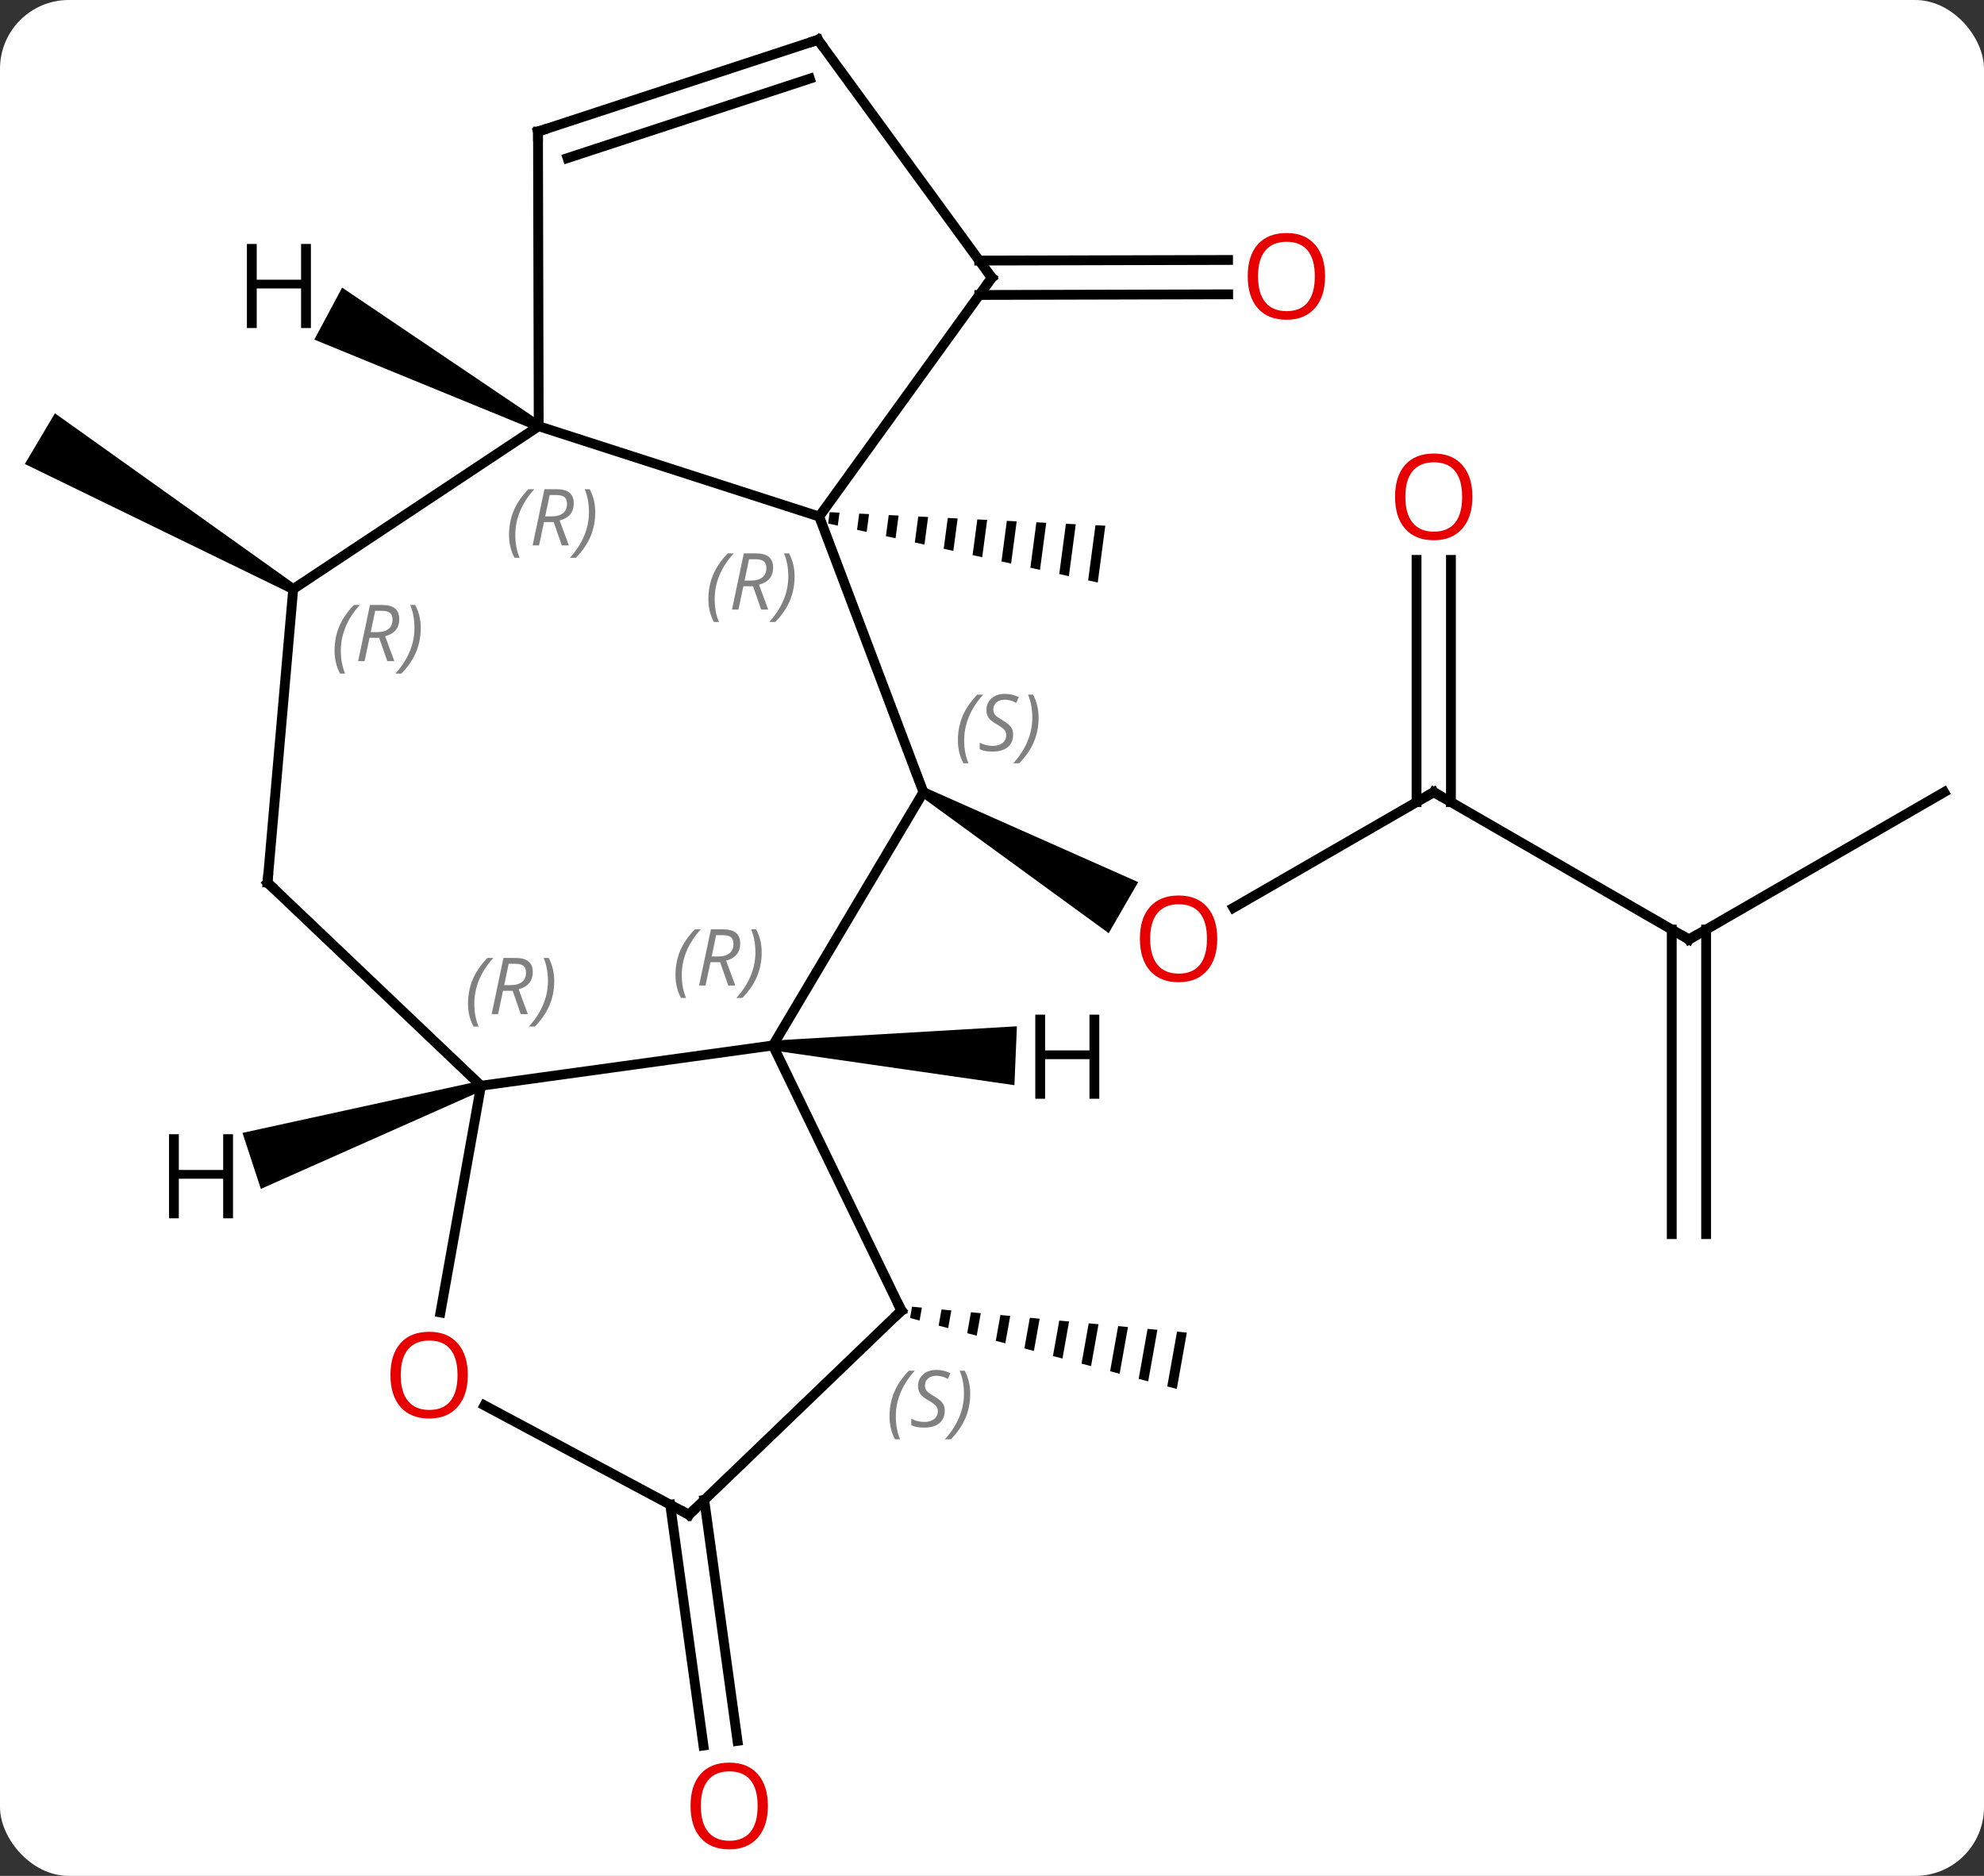 <svg width="202" viewBox="0 0 202 191" style="fill-opacity:1; color-rendering:auto; color-interpolation:auto; text-rendering:auto; stroke:black; stroke-linecap:square; stroke-miterlimit:10; shape-rendering:auto; stroke-opacity:1; fill:black; stroke-dasharray:none; font-weight:normal; stroke-width:1; font-family:'Open Sans'; font-style:normal; stroke-linejoin:miter; font-size:12; stroke-dashoffset:0; image-rendering:auto;" height="191" class="cas-substance-image" xmlns:xlink="http://www.w3.org/1999/xlink" xmlns="http://www.w3.org/2000/svg"><rect x="0" y="0" width="202" height="191" fill="#333333" stroke="none"/><svg class="cas-substance-single-component"><rect y="0" x="0" width="202" stroke="none" ry="7" rx="7" height="191" fill="white" class="cas-substance-group"/><svg y="0" x="0" width="202" viewBox="0 0 202 191" style="fill:black;" height="191" class="cas-substance-single-component-image"><svg><g><g transform="translate(101,94)" style="text-rendering:geometricPrecision; color-rendering:optimizeQuality; color-interpolation:linearRGB; stroke-linecap:butt; image-rendering:optimizeQuality;"><line y2="-13.344" y1="-1.57" x2="44.976" x1="24.584" style="fill:none;"/><path style="stroke:none;" d="M-7.234 -12.911 L-6.734 -13.777 L14.882 -4.184 L11.882 1.013 Z"/><line y2="1.656" y1="-13.344" x2="70.959" x1="44.976" style="fill:none;"/><line y2="-36.992" y1="-12.334" x2="46.726" x1="46.726" style="fill:none;"/><line y2="-36.992" y1="-12.334" x2="43.226" x1="43.226" style="fill:none;"/><line y2="-13.344" y1="1.656" x2="96.939" x1="70.959" style="fill:none;"/><line y2="31.656" y1="0.646" x2="69.209" x1="69.209" style="fill:none;"/><line y2="31.656" y1="0.646" x2="72.709" x1="72.709" style="fill:none;"/><path style="stroke:none;" d="M-16.528 -41.852 L-16.681 -40.696 L-16.681 -40.696 L-15.701 -40.482 L-15.701 -40.482 L-15.526 -41.803 L-15.526 -41.803 L-16.528 -41.852 ZM-13.521 -41.705 L-13.741 -40.053 L-12.76 -39.838 L-12.76 -39.838 L-12.519 -41.656 L-12.519 -41.656 L-13.521 -41.705 ZM-10.514 -41.557 L-10.799 -39.41 L-10.799 -39.41 L-9.819 -39.195 L-9.819 -39.195 L-9.512 -41.508 L-9.512 -41.508 L-10.514 -41.557 ZM-7.508 -41.41 L-7.858 -38.766 L-7.858 -38.766 L-6.878 -38.552 L-6.878 -38.552 L-6.505 -41.361 L-6.505 -41.361 L-7.508 -41.41 ZM-4.501 -41.262 L-4.917 -38.123 L-4.917 -38.123 L-3.937 -37.908 L-3.937 -37.908 L-3.498 -41.213 L-3.498 -41.213 L-4.501 -41.262 ZM-1.494 -41.114 L-1.976 -37.48 L-1.976 -37.48 L-0.996 -37.265 L-0.996 -37.265 L-0.492 -41.065 L-0.492 -41.065 L-1.494 -41.114 ZM1.513 -40.967 L0.965 -36.836 L0.965 -36.836 L1.945 -36.622 L1.945 -36.622 L2.515 -40.918 L2.515 -40.918 L1.513 -40.967 ZM4.52 -40.819 L3.906 -36.193 L3.906 -36.193 L4.886 -35.979 L4.886 -35.979 L5.522 -40.77 L5.522 -40.77 L4.52 -40.819 ZM7.527 -40.672 L6.847 -35.55 L6.847 -35.55 L7.827 -35.335 L7.827 -35.335 L8.529 -40.623 L8.529 -40.623 L7.527 -40.672 ZM10.533 -40.524 L9.788 -34.906 L9.788 -34.906 L10.768 -34.692 L10.768 -34.692 L11.536 -40.475 L11.536 -40.475 L10.533 -40.524 Z"/><path style="stroke:none;" d="M-8.138 39.046 L-8.342 40.194 L-8.342 40.194 L-7.373 40.453 L-7.373 40.453 L-7.139 39.14 L-7.139 39.14 L-8.138 39.046 ZM-5.14 39.328 L-5.433 40.969 L-5.433 40.969 L-4.463 41.227 L-4.463 41.227 L-4.141 39.422 L-4.141 39.422 L-5.14 39.328 ZM-2.143 39.61 L-2.523 41.743 L-2.523 41.743 L-1.554 42.002 L-1.554 42.002 L-1.144 39.704 L-1.144 39.704 L-2.143 39.61 ZM0.854 39.892 L0.386 42.518 L0.386 42.518 L1.356 42.776 L1.356 42.776 L1.853 39.987 L1.853 39.987 L0.854 39.892 ZM3.852 40.175 L3.296 43.292 L3.296 43.292 L4.266 43.551 L4.266 43.551 L4.851 40.269 L4.851 40.269 L3.852 40.175 ZM6.849 40.457 L6.205 44.067 L6.205 44.067 L7.175 44.325 L7.175 44.325 L7.848 40.551 L7.848 40.551 L6.849 40.457 ZM9.846 40.739 L9.115 44.842 L9.115 44.842 L10.085 45.1 L10.085 45.1 L10.845 40.833 L10.845 40.833 L9.846 40.739 ZM12.844 41.021 L12.024 45.616 L12.024 45.616 L12.994 45.874 L12.994 45.874 L13.843 41.115 L13.843 41.115 L12.844 41.021 ZM15.841 41.304 L14.934 46.391 L14.934 46.391 L15.904 46.649 L15.904 46.649 L16.84 41.398 L16.84 41.398 L15.841 41.304 ZM18.838 41.586 L17.844 47.165 L17.844 47.165 L18.813 47.423 L18.813 47.423 L19.837 41.68 L19.837 41.68 L18.838 41.586 Z"/><line y2="-67.468" y1="-67.531" x2="-1.3" x1="24.034" style="fill:none;"/><line y2="-63.968" y1="-64.031" x2="-1.291" x1="24.043" style="fill:none;"/><line y2="58.729" y1="83.249" x2="-29.295" x1="-25.912" style="fill:none;"/><line y2="59.208" y1="83.727" x2="-32.762" x1="-29.379" style="fill:none;"/><path style="stroke:none;" d="M-70.893 -34.447 L-71.403 -33.587 L-98.471 -46.759 L-95.407 -51.917 Z"/><line y2="12.447" y1="-13.344" x2="-22.308" x1="-6.984" style="fill:none;"/><line y2="-41.406" y1="-13.344" x2="-17.595" x1="-6.984" style="fill:none;"/><line y2="16.548" y1="12.447" x2="-52.026" x1="-22.308" style="fill:none;"/><line y2="39.444" y1="12.447" x2="-9.225" x1="-22.308" style="fill:none;"/><line y2="-50.604" y1="-41.406" x2="-46.152" x1="-17.595" style="fill:none;"/><line y2="-65.721" y1="-41.406" x2="-0.024" x1="-17.595" style="fill:none;"/><line y2="-4.131" y1="16.548" x2="-73.761" x1="-52.026" style="fill:none;"/><line y2="39.635" y1="16.548" x2="-56.156" x1="-52.026" style="fill:none;"/><line y2="60.228" y1="39.444" x2="-30.855" x1="-9.225" style="fill:none;"/><line y2="-34.017" y1="-50.604" x2="-71.148" x1="-46.152" style="fill:none;"/><line y2="-80.604" y1="-50.604" x2="-46.224" x1="-46.152" style="fill:none;"/><line y2="-89.946" y1="-65.721" x2="-17.718" x1="-0.024" style="fill:none;"/><line y2="-34.017" y1="-4.131" x2="-71.148" x1="-73.761" style="fill:none;"/><line y2="60.228" y1="49.093" x2="-30.855" x1="-51.676" style="fill:none;"/><line y2="-89.946" y1="-80.604" x2="-17.718" x1="-46.224" style="fill:none;"/><line y2="-85.991" y1="-77.907" x2="-18.548" x1="-43.214" style="fill:none;"/><path style="stroke:none;" d="M-22.329 12.947 L-22.287 11.947 L2.536 10.496 L2.282 16.491 Z"/><path style="stroke:none;" d="M-52.182 16.073 L-51.87 17.023 L-74.442 27.05 L-76.311 21.349 Z"/><path style="stroke:none;" d="M-45.916 -51.045 L-46.388 -50.163 L-68.997 -59.423 L-66.166 -64.714 Z"/></g><g transform="translate(101,94)" style="fill:rgb(230,0,0); text-rendering:geometricPrecision; color-rendering:optimizeQuality; image-rendering:optimizeQuality; font-family:'Open Sans'; stroke:rgb(230,0,0); color-interpolation:linearRGB;"><path style="stroke:none;" d="M22.933 1.586 Q22.933 3.648 21.894 4.828 Q20.855 6.008 19.012 6.008 Q17.121 6.008 16.09 4.843 Q15.059 3.679 15.059 1.57 Q15.059 -0.524 16.09 -1.672 Q17.121 -2.821 19.012 -2.821 Q20.871 -2.821 21.902 -1.649 Q22.933 -0.477 22.933 1.586 ZM16.105 1.586 Q16.105 3.32 16.848 4.226 Q17.59 5.133 19.012 5.133 Q20.433 5.133 21.16 4.234 Q21.887 3.336 21.887 1.586 Q21.887 -0.149 21.16 -1.039 Q20.433 -1.93 19.012 -1.93 Q17.59 -1.93 16.848 -1.032 Q16.105 -0.133 16.105 1.586 Z"/></g><g transform="translate(101,94)" style="stroke-linecap:butt; text-rendering:geometricPrecision; color-rendering:optimizeQuality; image-rendering:optimizeQuality; font-family:'Open Sans'; color-interpolation:linearRGB; stroke-miterlimit:5;"><path style="fill:none;" d="M44.543 -13.094 L44.976 -13.344 L45.409 -13.094"/><path style="fill:none;" d="M70.526 1.406 L70.959 1.656 L71.392 1.406"/><path style="fill:rgb(230,0,0); stroke:none;" d="M48.913 -43.414 Q48.913 -41.352 47.874 -40.172 Q46.835 -38.992 44.992 -38.992 Q43.101 -38.992 42.07 -40.157 Q41.038 -41.321 41.038 -43.43 Q41.038 -45.524 42.07 -46.672 Q43.101 -47.821 44.992 -47.821 Q46.851 -47.821 47.882 -46.649 Q48.913 -45.477 48.913 -43.414 ZM42.085 -43.414 Q42.085 -41.68 42.828 -40.774 Q43.57 -39.867 44.992 -39.867 Q46.413 -39.867 47.14 -40.766 Q47.867 -41.664 47.867 -43.414 Q47.867 -45.149 47.14 -46.039 Q46.413 -46.93 44.992 -46.93 Q43.57 -46.93 42.828 -46.032 Q42.085 -45.133 42.085 -43.414 Z"/><path style="fill:rgb(230,0,0); stroke:none;" d="M33.913 -65.866 Q33.913 -63.804 32.874 -62.624 Q31.835 -61.444 29.992 -61.444 Q28.101 -61.444 27.07 -62.608 Q26.038 -63.773 26.038 -65.882 Q26.038 -67.976 27.07 -69.124 Q28.101 -70.273 29.992 -70.273 Q31.851 -70.273 32.882 -69.101 Q33.913 -67.929 33.913 -65.866 ZM27.085 -65.866 Q27.085 -64.132 27.828 -63.226 Q28.57 -62.319 29.992 -62.319 Q31.413 -62.319 32.14 -63.218 Q32.867 -64.116 32.867 -65.866 Q32.867 -67.601 32.14 -68.491 Q31.413 -69.382 29.992 -69.382 Q28.57 -69.382 27.828 -68.484 Q27.085 -67.585 27.085 -65.866 Z"/><path style="fill:rgb(230,0,0); stroke:none;" d="M-22.817 89.876 Q-22.817 91.938 -23.856 93.118 Q-24.895 94.298 -26.738 94.298 Q-28.629 94.298 -29.66 93.133 Q-30.692 91.969 -30.692 89.86 Q-30.692 87.766 -29.66 86.618 Q-28.629 85.469 -26.738 85.469 Q-24.879 85.469 -23.848 86.641 Q-22.817 87.813 -22.817 89.876 ZM-29.645 89.876 Q-29.645 91.61 -28.902 92.516 Q-28.16 93.423 -26.738 93.423 Q-25.317 93.423 -24.59 92.524 Q-23.863 91.626 -23.863 89.876 Q-23.863 88.141 -24.59 87.251 Q-25.317 86.36 -26.738 86.36 Q-28.16 86.36 -28.902 87.258 Q-29.645 88.157 -29.645 89.876 Z"/></g><g transform="translate(101,94)" style="stroke-linecap:butt; font-size:8.4px; fill:gray; text-rendering:geometricPrecision; image-rendering:optimizeQuality; color-rendering:optimizeQuality; font-family:'Open Sans'; font-style:italic; stroke:gray; color-interpolation:linearRGB; stroke-miterlimit:5;"><path style="stroke:none;" d="M-3.472 -18.616 Q-3.472 -19.944 -3.003 -21.069 Q-2.535 -22.194 -1.503 -23.273 L-0.894 -23.273 Q-1.863 -22.21 -2.347 -21.038 Q-2.832 -19.866 -2.832 -18.632 Q-2.832 -17.304 -2.394 -16.288 L-2.91 -16.288 Q-3.472 -17.319 -3.472 -18.616 ZM2.15 -19.21 Q2.15 -18.382 1.603 -17.929 Q1.057 -17.476 0.057 -17.476 Q-0.35 -17.476 -0.662 -17.53 Q-0.975 -17.585 -1.256 -17.726 L-1.256 -18.382 Q-0.631 -18.054 0.072 -18.054 Q0.697 -18.054 1.072 -18.351 Q1.447 -18.648 1.447 -19.163 Q1.447 -19.476 1.244 -19.702 Q1.041 -19.929 0.478 -20.257 Q-0.115 -20.585 -0.342 -20.913 Q-0.568 -21.241 -0.568 -21.694 Q-0.568 -22.429 -0.053 -22.89 Q0.463 -23.351 1.307 -23.351 Q1.682 -23.351 2.018 -23.273 Q2.353 -23.194 2.728 -23.023 L2.463 -22.429 Q2.213 -22.585 1.893 -22.671 Q1.572 -22.757 1.307 -22.757 Q0.775 -22.757 0.455 -22.483 Q0.135 -22.21 0.135 -21.741 Q0.135 -21.538 0.205 -21.39 Q0.275 -21.241 0.416 -21.108 Q0.557 -20.976 0.979 -20.726 Q1.541 -20.382 1.744 -20.187 Q1.947 -19.991 2.049 -19.757 Q2.15 -19.523 2.15 -19.21 ZM4.745 -20.929 Q4.745 -19.601 4.268 -18.468 Q3.792 -17.335 2.776 -16.288 L2.167 -16.288 Q4.104 -18.444 4.104 -20.929 Q4.104 -22.257 3.667 -23.273 L4.182 -23.273 Q4.745 -22.21 4.745 -20.929 Z"/><path style="stroke:none;" d="M-32.226 5.279 Q-32.226 3.951 -31.757 2.826 Q-31.289 1.701 -30.257 0.623 L-29.648 0.623 Q-30.617 1.685 -31.101 2.857 Q-31.586 4.029 -31.586 5.263 Q-31.586 6.591 -31.148 7.607 L-31.664 7.607 Q-32.226 6.576 -32.226 5.279 ZM-28.666 3.966 L-29.166 6.341 L-29.822 6.341 L-28.619 0.623 L-27.369 0.623 Q-25.635 0.623 -25.635 2.06 Q-25.635 3.42 -27.072 3.81 L-26.135 6.341 L-26.854 6.341 L-27.682 3.966 L-28.666 3.966 ZM-28.088 1.216 Q-28.479 3.138 -28.541 3.388 L-27.885 3.388 Q-27.135 3.388 -26.729 3.06 Q-26.322 2.732 -26.322 2.107 Q-26.322 1.638 -26.58 1.427 Q-26.838 1.216 -27.432 1.216 L-28.088 1.216 ZM-23.449 2.966 Q-23.449 4.295 -23.925 5.427 Q-24.402 6.56 -25.418 7.607 L-26.027 7.607 Q-24.09 5.451 -24.09 2.966 Q-24.09 1.638 -24.527 0.623 L-24.011 0.623 Q-23.449 1.685 -23.449 2.966 Z"/><path style="stroke:none;" d="M-28.876 -32.997 Q-28.876 -34.325 -28.407 -35.45 Q-27.939 -36.575 -26.907 -37.653 L-26.298 -37.653 Q-27.267 -36.59 -27.751 -35.419 Q-28.235 -34.247 -28.235 -33.012 Q-28.235 -31.684 -27.798 -30.669 L-28.314 -30.669 Q-28.876 -31.7 -28.876 -32.997 ZM-25.316 -34.309 L-25.816 -31.934 L-26.472 -31.934 L-25.269 -37.653 L-24.019 -37.653 Q-22.285 -37.653 -22.285 -36.215 Q-22.285 -34.856 -23.722 -34.465 L-22.785 -31.934 L-23.503 -31.934 L-24.332 -34.309 L-25.316 -34.309 ZM-24.738 -37.059 Q-25.128 -35.137 -25.191 -34.887 L-24.535 -34.887 Q-23.785 -34.887 -23.378 -35.215 Q-22.972 -35.544 -22.972 -36.169 Q-22.972 -36.637 -23.23 -36.848 Q-23.488 -37.059 -24.082 -37.059 L-24.738 -37.059 ZM-20.099 -35.309 Q-20.099 -33.981 -20.575 -32.848 Q-21.052 -31.715 -22.067 -30.669 L-22.677 -30.669 Q-20.739 -32.825 -20.739 -35.309 Q-20.739 -36.637 -21.177 -37.653 L-20.661 -37.653 Q-20.099 -36.59 -20.099 -35.309 Z"/><path style="stroke:none;" d="M-53.348 8.194 Q-53.348 6.866 -52.879 5.741 Q-52.41 4.616 -51.379 3.538 L-50.77 3.538 Q-51.739 4.6 -52.223 5.772 Q-52.707 6.944 -52.707 8.178 Q-52.707 9.506 -52.27 10.522 L-52.785 10.522 Q-53.348 9.491 -53.348 8.194 ZM-49.788 6.881 L-50.288 9.256 L-50.944 9.256 L-49.741 3.538 L-48.491 3.538 Q-46.757 3.538 -46.757 4.975 Q-46.757 6.335 -48.194 6.725 L-47.257 9.256 L-47.975 9.256 L-48.804 6.881 L-49.788 6.881 ZM-49.21 4.131 Q-49.6 6.053 -49.663 6.303 L-49.007 6.303 Q-48.257 6.303 -47.85 5.975 Q-47.444 5.647 -47.444 5.022 Q-47.444 4.553 -47.702 4.342 Q-47.96 4.131 -48.554 4.131 L-49.21 4.131 ZM-44.571 5.881 Q-44.571 7.21 -45.047 8.342 Q-45.524 9.475 -46.539 10.522 L-47.149 10.522 Q-45.211 8.366 -45.211 5.881 Q-45.211 4.553 -45.649 3.538 L-45.133 3.538 Q-44.571 4.6 -44.571 5.881 Z"/><path style="fill:none; stroke:black;" d="M-9.443 38.994 L-9.225 39.444 L-9.585 39.79"/><path style="stroke:none;" d="M-10.434 50.217 Q-10.434 48.889 -9.965 47.764 Q-9.496 46.639 -8.465 45.561 L-7.856 45.561 Q-8.824 46.624 -9.309 47.795 Q-9.793 48.967 -9.793 50.202 Q-9.793 51.53 -9.355 52.545 L-9.871 52.545 Q-10.434 51.514 -10.434 50.217 ZM-4.811 49.624 Q-4.811 50.452 -5.358 50.905 Q-5.905 51.358 -6.905 51.358 Q-7.311 51.358 -7.623 51.303 Q-7.936 51.249 -8.217 51.108 L-8.217 50.452 Q-7.592 50.78 -6.889 50.78 Q-6.264 50.78 -5.889 50.483 Q-5.514 50.186 -5.514 49.67 Q-5.514 49.358 -5.717 49.132 Q-5.92 48.905 -6.483 48.577 Q-7.077 48.249 -7.303 47.92 Q-7.53 47.592 -7.53 47.139 Q-7.53 46.405 -7.014 45.944 Q-6.498 45.483 -5.655 45.483 Q-5.28 45.483 -4.944 45.561 Q-4.608 45.639 -4.233 45.811 L-4.498 46.405 Q-4.748 46.249 -5.069 46.163 Q-5.389 46.077 -5.655 46.077 Q-6.186 46.077 -6.506 46.35 Q-6.827 46.624 -6.827 47.092 Q-6.827 47.295 -6.756 47.444 Q-6.686 47.592 -6.545 47.725 Q-6.405 47.858 -5.983 48.108 Q-5.42 48.452 -5.217 48.647 Q-5.014 48.842 -4.913 49.077 Q-4.811 49.311 -4.811 49.624 ZM-2.217 47.905 Q-2.217 49.233 -2.693 50.366 Q-3.17 51.499 -4.185 52.545 L-4.795 52.545 Q-2.857 50.389 -2.857 47.905 Q-2.857 46.577 -3.295 45.561 L-2.779 45.561 Q-2.217 46.624 -2.217 47.905 Z"/><path style="stroke:none;" d="M-49.174 -39.534 Q-49.174 -40.862 -48.705 -41.987 Q-48.236 -43.112 -47.205 -44.19 L-46.596 -44.19 Q-47.564 -43.128 -48.049 -41.956 Q-48.533 -40.784 -48.533 -39.549 Q-48.533 -38.221 -48.096 -37.206 L-48.611 -37.206 Q-49.174 -38.237 -49.174 -39.534 ZM-45.614 -40.846 L-46.114 -38.471 L-46.77 -38.471 L-45.567 -44.19 L-44.317 -44.19 Q-42.582 -44.19 -42.582 -42.753 Q-42.582 -41.393 -44.02 -41.003 L-43.082 -38.471 L-43.801 -38.471 L-44.629 -40.846 L-45.614 -40.846 ZM-45.035 -43.596 Q-45.426 -41.674 -45.489 -41.424 L-44.832 -41.424 Q-44.082 -41.424 -43.676 -41.753 Q-43.27 -42.081 -43.27 -42.706 Q-43.27 -43.174 -43.528 -43.385 Q-43.785 -43.596 -44.379 -43.596 L-45.035 -43.596 ZM-40.396 -41.846 Q-40.396 -40.518 -40.873 -39.385 Q-41.349 -38.253 -42.365 -37.206 L-42.974 -37.206 Q-41.037 -39.362 -41.037 -41.846 Q-41.037 -43.174 -41.474 -44.19 L-40.959 -44.19 Q-40.396 -43.128 -40.396 -41.846 Z"/><path style="fill:none; stroke:black;" d="M-0.317 -65.316 L-0.024 -65.721 L-0.319 -66.125"/><path style="fill:none; stroke:black;" d="M-73.399 -3.786 L-73.761 -4.131 L-73.718 -4.629"/></g><g transform="translate(101,94)" style="stroke-linecap:butt; fill:rgb(230,0,0); text-rendering:geometricPrecision; color-rendering:optimizeQuality; image-rendering:optimizeQuality; font-family:'Open Sans'; stroke:rgb(230,0,0); color-interpolation:linearRGB; stroke-miterlimit:5;"><path style="stroke:none;" d="M-53.371 46.01 Q-53.371 48.072 -54.411 49.252 Q-55.45 50.432 -57.293 50.432 Q-59.184 50.432 -60.215 49.267 Q-61.246 48.103 -61.246 45.994 Q-61.246 43.9 -60.215 42.752 Q-59.184 41.603 -57.293 41.603 Q-55.434 41.603 -54.403 42.775 Q-53.371 43.947 -53.371 46.01 ZM-60.2 46.01 Q-60.2 47.744 -59.457 48.65 Q-58.715 49.557 -57.293 49.557 Q-55.871 49.557 -55.145 48.658 Q-54.418 47.76 -54.418 46.01 Q-54.418 44.275 -55.145 43.385 Q-55.871 42.494 -57.293 42.494 Q-58.715 42.494 -59.457 43.392 Q-60.2 44.291 -60.2 46.01 Z"/><path style="fill:none; stroke:black;" d="M-30.494 59.882 L-30.855 60.228 L-31.296 59.992"/></g><g transform="translate(101,94)" style="stroke-linecap:butt; font-size:8.4px; fill:gray; text-rendering:geometricPrecision; image-rendering:optimizeQuality; color-rendering:optimizeQuality; font-family:'Open Sans'; font-style:italic; stroke:gray; color-interpolation:linearRGB; stroke-miterlimit:5;"><path style="stroke:none;" d="M-66.939 -27.745 Q-66.939 -29.073 -66.471 -30.198 Q-66.002 -31.323 -64.971 -32.402 L-64.361 -32.402 Q-65.33 -31.339 -65.814 -30.167 Q-66.299 -28.995 -66.299 -27.761 Q-66.299 -26.433 -65.861 -25.417 L-66.377 -25.417 Q-66.939 -26.448 -66.939 -27.745 ZM-63.379 -29.058 L-63.879 -26.683 L-64.536 -26.683 L-63.333 -32.402 L-62.083 -32.402 Q-60.348 -32.402 -60.348 -30.964 Q-60.348 -29.605 -61.786 -29.214 L-60.848 -26.683 L-61.567 -26.683 L-62.395 -29.058 L-63.379 -29.058 ZM-62.801 -31.808 Q-63.192 -29.886 -63.254 -29.636 L-62.598 -29.636 Q-61.848 -29.636 -61.442 -29.964 Q-61.036 -30.292 -61.036 -30.917 Q-61.036 -31.386 -61.293 -31.597 Q-61.551 -31.808 -62.145 -31.808 L-62.801 -31.808 ZM-58.162 -30.058 Q-58.162 -28.73 -58.639 -27.597 Q-59.115 -26.464 -60.131 -25.417 L-60.74 -25.417 Q-58.803 -27.573 -58.803 -30.058 Q-58.803 -31.386 -59.24 -32.402 L-58.725 -32.402 Q-58.162 -31.339 -58.162 -30.058 Z"/><path style="fill:none; stroke:black;" d="M-46.223 -80.104 L-46.224 -80.604 L-45.749 -80.76"/><path style="fill:none; stroke:black;" d="M-17.423 -89.542 L-17.718 -89.946 L-18.193 -89.79"/></g><g transform="translate(101,94)" style="stroke-linecap:butt; text-rendering:geometricPrecision; color-rendering:optimizeQuality; image-rendering:optimizeQuality; font-family:'Open Sans'; color-interpolation:linearRGB; stroke-miterlimit:5;"><path style="stroke:none;" d="M10.923 17.872 L9.923 17.872 L9.923 13.841 L5.407 13.841 L5.407 17.872 L4.407 17.872 L4.407 9.31 L5.407 9.31 L5.407 12.95 L9.923 12.95 L9.923 9.31 L10.923 9.31 L10.923 17.872 Z"/><path style="stroke:none;" d="M-77.277 30.046 L-78.277 30.046 L-78.277 26.015 L-82.793 26.015 L-82.793 30.046 L-83.793 30.046 L-83.793 21.484 L-82.793 21.484 L-82.793 25.124 L-78.277 25.124 L-78.277 21.484 L-77.277 21.484 L-77.277 30.046 Z"/><path style="stroke:none;" d="M-69.345 -60.599 L-70.345 -60.599 L-70.345 -64.63 L-74.861 -64.63 L-74.861 -60.599 L-75.861 -60.599 L-75.861 -69.161 L-74.861 -69.161 L-74.861 -65.521 L-70.345 -65.521 L-70.345 -69.161 L-69.345 -69.161 L-69.345 -60.599 Z"/></g></g></svg></svg></svg></svg>